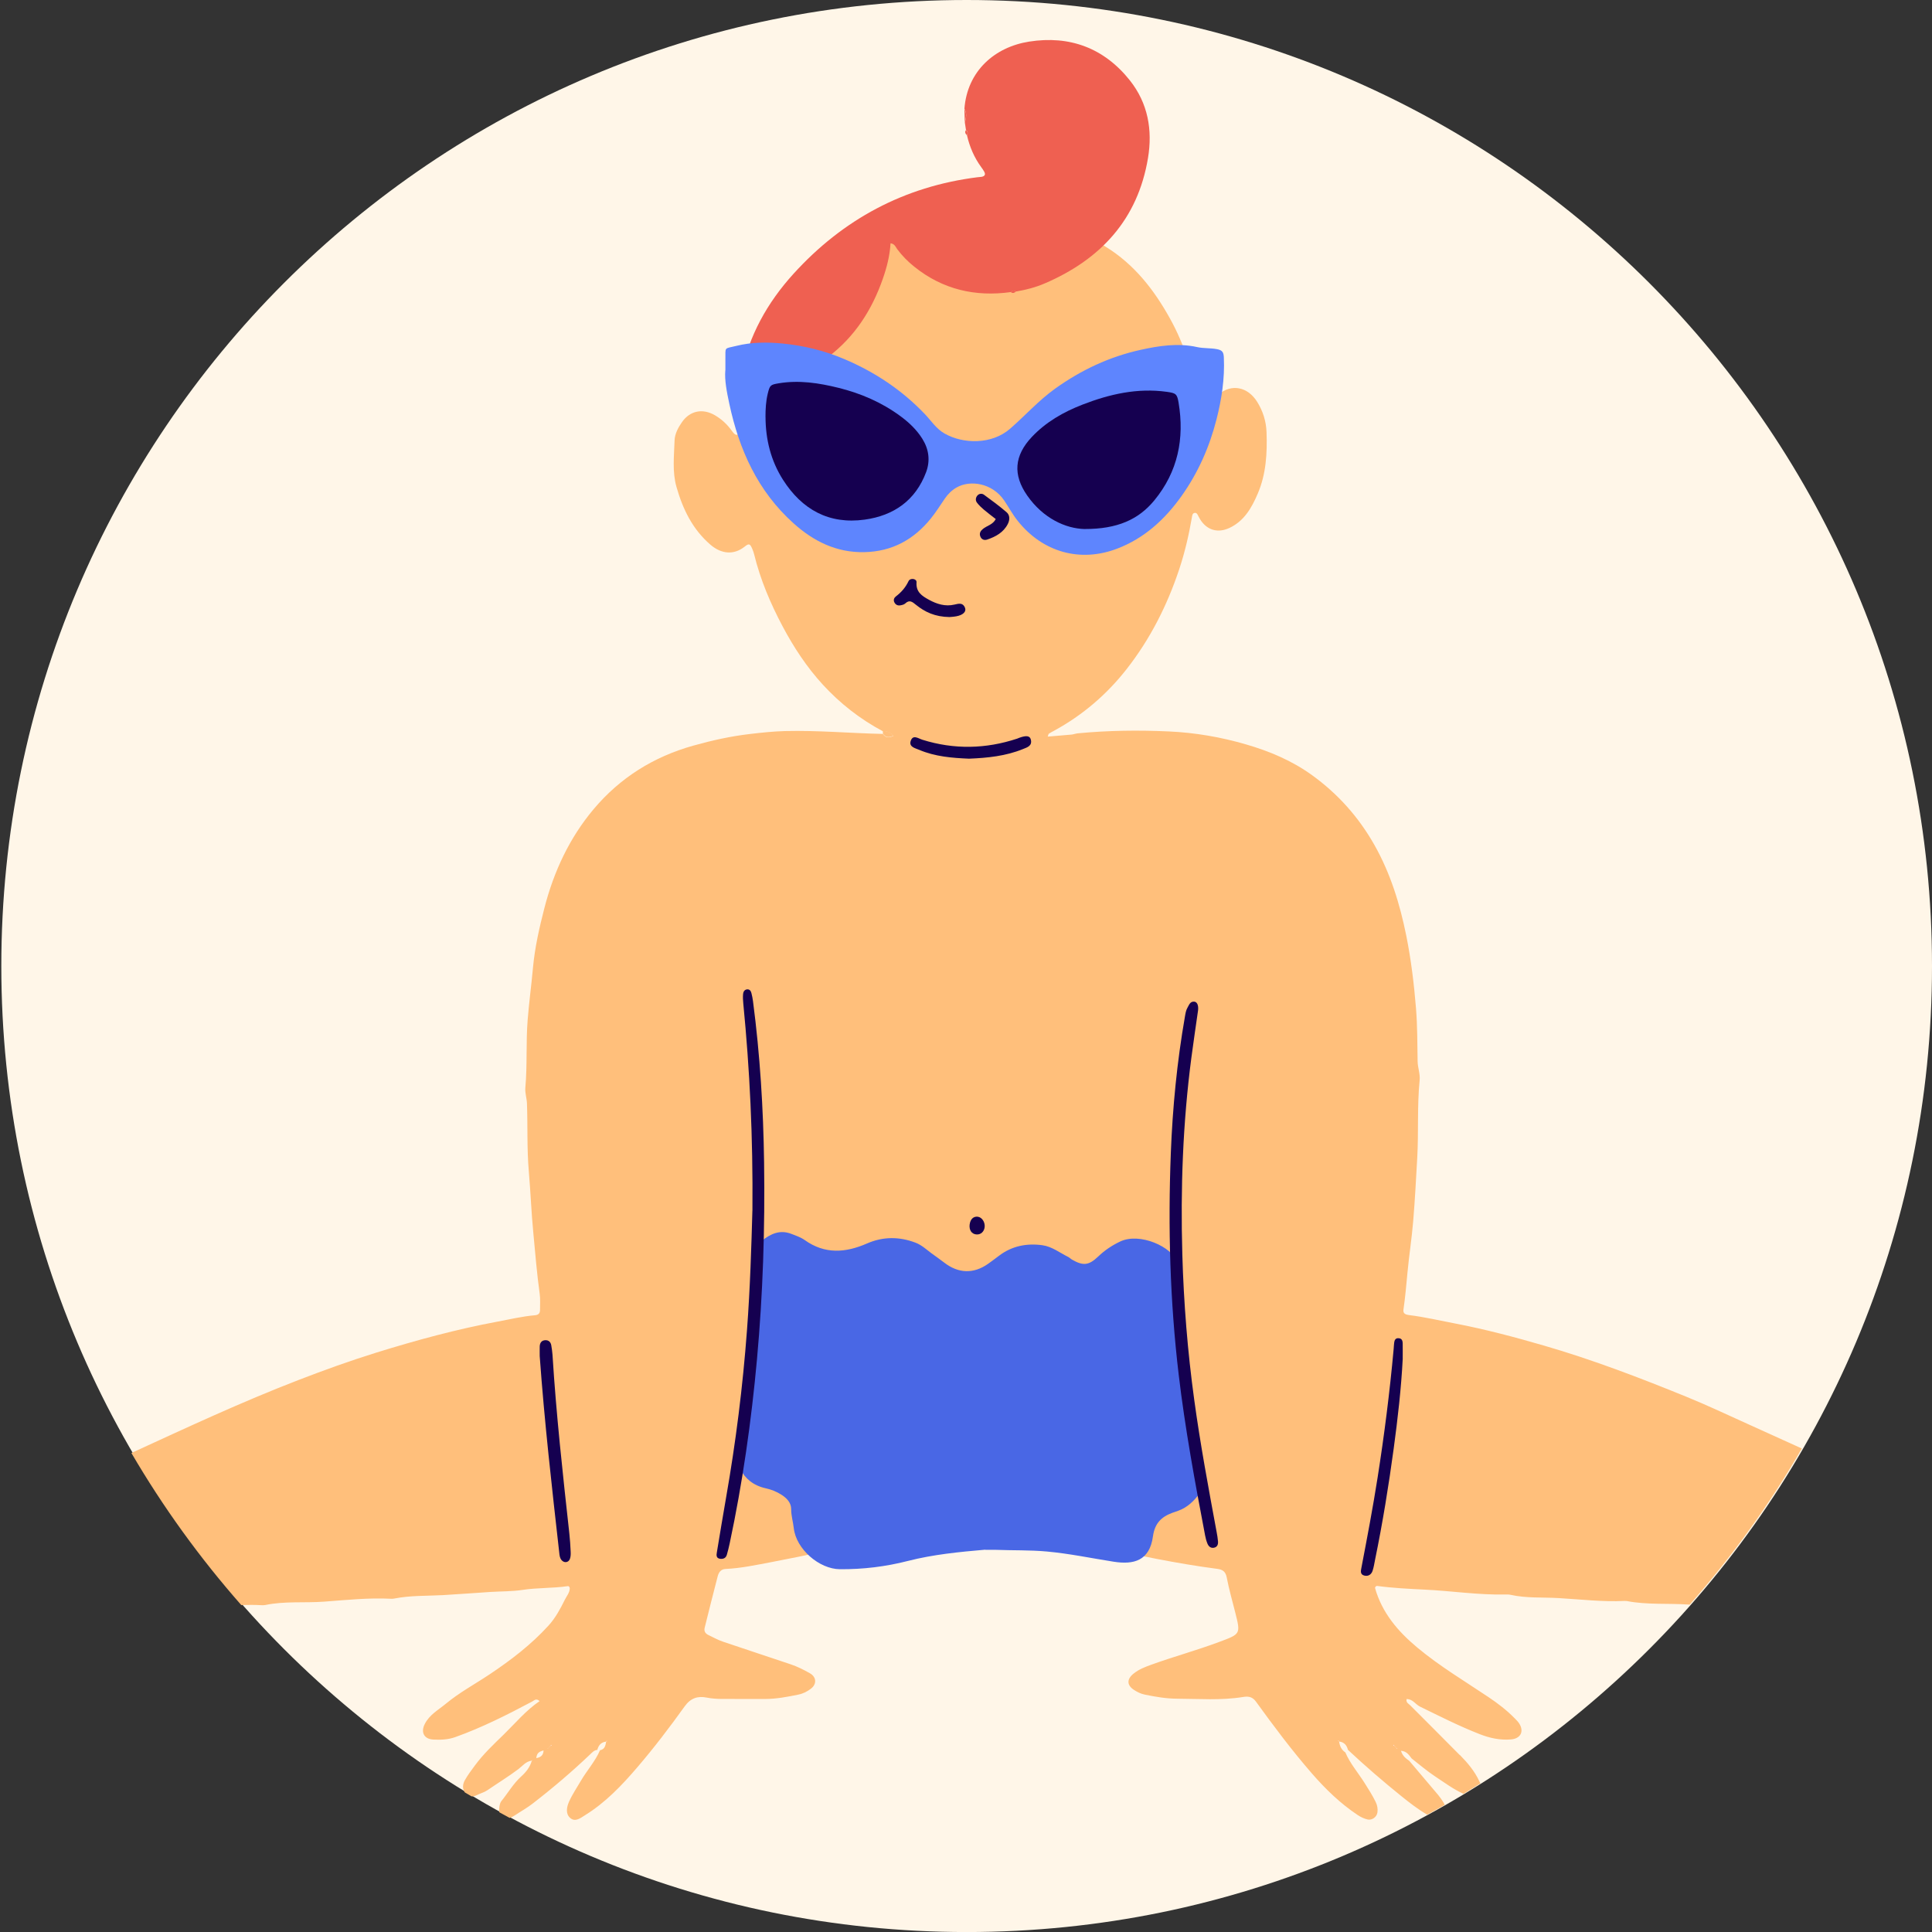 <svg width="550" height="550" viewBox="0 0 550 550" fill="none" xmlns="http://www.w3.org/2000/svg">
<rect x="0" y="0" width="550" height="550" fill="#333333" stroke="none"/>
<g clip-path="url(#clip0_7261_20405)">
<path d="M275.188 550.011C426.962 550.011 550 426.887 550 275.006C550 123.124 426.962 0 275.188 0C123.413 0 0.375 123.124 0.375 275.006C0.375 426.887 123.413 550.011 275.188 550.011Z" fill="#FFF6E8"/>
<path d="M415.544 499.61C410.868 494.853 406.126 490.174 401.428 485.439C400.987 484.998 400.204 484.7 400.424 483.696C402.156 483.641 402.961 485.219 404.262 485.848C409.875 488.585 415.434 491.41 421.256 493.683C424.102 494.798 427.013 495.427 430.101 495.184C432.891 494.964 433.972 492.911 432.439 490.571C432.108 490.075 431.667 489.644 431.248 489.214C428.987 486.896 426.429 484.932 423.76 483.144C416.922 478.553 409.82 474.326 403.479 469.029C397.987 464.449 393.443 459.163 391.447 452.078C391.524 451.758 391.712 451.559 392.043 451.482C396.531 452.089 401.064 452.309 405.552 452.53C413.195 452.894 420.782 454.075 428.458 453.921C428.965 453.921 429.484 453.888 429.969 453.998C434.523 455.024 439.199 454.671 443.798 454.947C450.018 455.311 456.26 456.062 462.524 455.753C462.723 455.753 462.932 455.753 463.131 455.786C468.898 456.9 474.776 456.382 480.599 456.779C480.732 456.779 480.864 456.801 480.996 456.812C493.05 443.128 503.77 428.251 512.945 412.359C507.806 410.02 502.656 407.691 497.506 405.362C491.727 402.747 485.97 400.032 480.103 397.637C466.77 392.208 453.327 387.054 439.486 383.048C431.193 380.642 422.844 378.424 414.342 376.79C409.908 375.94 405.519 374.914 401.031 374.362C400.159 374.252 399.376 373.932 399.531 372.872C400.027 369.385 400.347 365.887 400.667 362.388C401.119 357.488 401.891 352.621 402.299 347.71C402.806 341.696 403.115 335.659 403.457 329.634C403.876 322.284 403.402 314.9 404.141 307.551C404.328 305.696 403.6 303.975 403.567 302.143C403.479 297.11 403.512 292.078 403.104 287.024C402.542 280.093 401.703 273.207 400.347 266.419C398.538 257.414 395.847 248.652 391.282 240.573C386.804 232.638 380.904 226.017 373.515 220.675C367.803 216.548 361.461 213.877 354.745 211.924C347.566 209.827 340.232 208.569 332.81 208.227C324.153 207.829 315.463 207.929 306.805 208.767C306.21 208.823 305.625 209.065 305.03 209.121C302.824 209.33 300.608 209.496 298.27 209.695C298.446 209.209 298.457 208.955 298.589 208.867C299.097 208.536 299.637 208.26 300.166 207.973C308.228 203.559 315.077 197.698 320.734 190.47C327.45 181.895 332.292 172.305 335.721 161.986C337.31 157.207 338.434 152.318 339.295 147.363C339.394 146.767 339.427 146.061 340.177 146.006C340.739 145.962 340.96 146.547 341.18 146.999C341.313 147.275 341.467 147.54 341.622 147.794C343.54 150.939 346.672 151.833 349.959 150.31C354.216 148.323 356.311 144.571 358.043 140.554C360.447 134.959 360.767 129.044 360.557 123.051C360.447 119.928 359.542 117.081 357.943 114.476C355.241 110.084 350.599 109.168 346.882 112.302C344.787 114.068 343.044 116.165 342.294 118.913C342.217 119.354 342.261 119.972 341.577 119.84C341.18 119.762 341.18 119.277 341.214 118.89C341.147 117.478 341.191 116.043 340.982 114.653C339.703 106.232 337.243 98.187 333.086 90.705C328.531 82.483 322.896 75.254 314.768 70.244C312.242 68.688 309.937 66.823 306.585 68.456C305.35 69.052 303.585 68.467 302.085 68.655C295.689 69.449 289.271 69.913 282.819 69.802C280.459 69.758 278.231 69.295 276.125 68.235C273.07 66.69 269.938 65.3 266.971 63.6C263.597 61.658 260.046 60.996 256.219 61.25C253.506 61.437 251.168 62.276 249.216 64.296C246.635 66.977 245.069 70.145 244.066 73.676C242.963 77.561 241.783 81.445 238.486 84.182C236.71 85.661 234.957 87.162 233.159 88.608C230.159 91.025 227.336 93.673 224.998 96.686C218.988 104.444 214.301 112.997 210.904 122.234C210.198 124.155 209.514 124.309 208.356 122.676C207.044 120.822 205.434 119.332 203.504 118.206C200.03 116.187 196.435 116.915 194.174 120.127C193.06 121.705 192.101 123.504 192.035 125.402C191.902 129.816 191.34 134.286 192.586 138.645C194.384 144.946 197.152 150.685 202.247 155.066C205.39 157.77 208.941 158.035 211.974 155.629C213.187 154.658 213.485 154.724 214.124 156.17C214.367 156.722 214.565 157.296 214.709 157.881C216.473 165.065 219.341 171.808 222.803 178.33C225.98 184.312 229.685 189.94 234.251 194.917C239.18 200.281 244.871 204.739 251.333 208.172C252.469 208.105 253.418 208.447 254.322 209.485C252.944 210.191 252.05 209.97 251.322 208.933C242.048 208.734 232.795 207.885 223.498 208.116C220.168 208.205 216.848 208.558 213.573 208.944C208.103 209.573 202.71 210.765 197.372 212.266C186.046 215.433 176.529 221.404 169.019 230.321C162.115 238.52 157.649 248.122 154.98 258.496C153.535 264.124 152.245 269.763 151.715 275.612C151.274 280.501 150.602 285.412 150.216 290.301C149.697 296.724 150.138 303.213 149.554 309.658C149.422 311.126 149.962 312.649 150.017 314.15C150.249 320.595 149.984 327.051 150.546 333.518C151.043 339.323 151.263 345.161 151.826 350.977C152.377 356.782 152.84 362.587 153.645 368.37C153.855 369.86 153.712 371.394 153.734 372.917C153.734 373.91 153.248 374.351 152.256 374.429C148.65 374.738 145.132 375.587 141.58 376.249C129.902 378.424 118.465 381.547 107.139 385.056C99.64 387.385 92.251 390.056 84.928 392.881C68.783 399.105 53.123 406.422 37.408 413.639C46.44 429.09 56.928 443.58 68.684 456.922C70.537 456.867 72.4 456.856 74.264 456.956C74.672 456.978 75.08 457 75.477 456.922C81.046 455.753 86.726 456.371 92.339 455.951C98.648 455.477 105 454.815 111.363 455.135C111.661 455.146 111.97 455.135 112.267 455.068C116.833 454.164 121.487 454.351 126.097 454.097C130.618 453.843 135.14 453.479 139.662 453.192C142.661 453.005 145.716 453.071 148.694 452.618C152.984 451.967 157.329 452.166 161.608 451.548C161.928 451.625 162.126 451.813 162.203 452.144C162.181 453.424 161.299 454.384 160.792 455.422C159.501 458.026 158.123 460.609 156.127 462.794C151.208 468.19 145.484 472.572 139.441 476.611C135.272 479.403 130.817 481.787 126.946 484.998C124.807 486.775 122.248 488.143 120.914 490.803C119.734 493.154 120.704 495.074 123.362 495.217C125.479 495.328 127.564 495.25 129.626 494.511C137.246 491.785 144.437 488.143 151.561 484.358C152.134 484.049 152.631 483.376 153.612 484.27C149.708 486.94 146.742 490.516 143.444 493.739C140.555 496.553 137.61 499.312 135.206 502.578C134.192 503.958 133.144 505.326 132.317 506.816C131.71 507.909 131.6 509.189 132.317 510.248C132.956 510.635 133.607 511.01 134.247 511.385C134.743 511.407 135.261 511.275 135.802 511.01C136.794 510.513 137.908 510.226 138.801 509.608C141.702 507.611 144.712 505.779 147.536 503.66C148.705 502.788 149.664 501.453 151.285 501.243C151.396 501.166 151.506 501.088 151.616 501.011C151.528 501.111 151.451 501.221 151.363 501.32C150.855 503.119 149.719 504.51 148.374 505.724C146.113 507.765 144.624 510.414 142.727 512.742C142.22 513.36 142.022 514.795 142.121 515.899C143.113 516.451 144.095 516.991 145.098 517.521C145.584 517.367 146.069 517.124 146.565 516.793C148.23 515.678 149.984 514.718 151.583 513.482C157.307 509.067 162.799 504.388 168.037 499.4C168.622 498.848 169.151 498.219 170.044 498.164C170.375 496.84 171.125 495.968 172.548 495.802C172.636 495.725 172.713 495.637 172.801 495.559C172.79 495.615 172.79 495.681 172.757 495.714C172.702 495.758 172.625 495.78 172.559 495.813C172.371 496.906 172.184 497.998 170.816 498.252C169.449 501.42 167.111 503.98 165.39 506.915C164.221 508.913 162.909 510.844 161.972 512.952C161.343 514.387 160.957 516.285 162.258 517.477C163.736 518.834 165.214 517.576 166.57 516.737C172.382 513.14 177.014 508.273 181.425 503.119C186.212 497.535 190.656 491.697 194.935 485.737C196.622 483.387 198.663 482.769 201.166 483.265C202.578 483.541 203.956 483.641 205.357 483.652C209.503 483.663 213.639 483.663 217.786 483.663C221.017 483.663 224.182 483.056 227.325 482.405C228.637 482.14 229.817 481.533 230.854 480.738C232.574 479.414 232.442 477.394 230.534 476.324C228.781 475.342 226.994 474.426 225.053 473.785C218.646 471.689 212.282 469.481 205.886 467.374C204.43 466.899 203.129 466.149 201.762 465.508C200.824 465.067 200.339 464.427 200.615 463.345C201.839 458.479 203.03 453.601 204.309 448.745C204.596 447.663 205.18 446.703 206.57 446.648C210.981 446.449 215.315 445.5 219.627 444.695C230.071 442.719 240.449 440.424 250.771 437.885C258.766 435.921 266.608 433.394 274.614 431.44C275.948 431.12 276.257 430.039 276.081 428.869C275.971 428.196 275.518 427.578 275.221 426.938C272.629 421.431 269.034 416.553 265.758 411.465C260.729 403.652 254.333 397.13 247.209 391.28C239.037 384.582 229.983 379.373 220.09 375.62C218.072 374.859 217.83 374.517 218.127 372.508C218.635 369.032 219.219 365.556 219.307 362.035C219.318 361.55 219.341 360.678 219.826 360.799C221.623 361.274 222.351 360.049 223.267 358.989C223.454 358.769 223.829 358.791 224.094 359.011C225.935 360.512 227.215 359.552 228.384 358.051C227.656 357.963 226.994 358.206 226.321 358.426C225.605 358.647 225.174 358.206 224.91 357.61C224.535 356.727 225.527 354.332 226.542 353.615C227.49 352.942 228.031 353.824 228.637 354.233C234.879 358.448 241.629 361.572 248.819 363.735C255.954 365.876 263.2 367.421 270.589 368.513C280.062 369.915 289.568 370.61 299.13 370.82C302.185 370.886 305.129 370.058 308.162 370.191C310.897 370.312 313.566 369.672 316.246 369.275C321.727 368.469 327.108 367.266 332.391 365.545C334.233 364.938 334.938 365.556 335.082 367.586C335.181 369.087 335.203 370.577 335.567 372.078C336.118 374.34 335.744 374.793 333.527 375.665C326.844 378.302 320.337 381.337 314.437 385.442C306.309 391.104 298.6 397.317 292.535 405.241C287.131 412.293 282.146 419.632 278.187 427.622C277.525 428.946 277.283 430.26 277.889 431.981C278.926 431.562 279.919 431.584 281.032 431.926C291.289 435.082 301.677 437.698 312.143 440.115C323.557 442.741 335.016 445.114 346.628 446.637C348.051 446.825 348.9 447.409 349.22 449.043C349.86 452.387 350.797 455.675 351.635 458.986C353.223 465.266 353.19 465.144 346.948 467.473C340.629 469.835 334.122 471.6 327.781 473.896C325.973 474.547 324.175 475.242 322.686 476.456C320.723 478.045 320.778 479.767 322.84 481.091C323.756 481.687 324.748 482.184 325.873 482.416C328.928 483.045 332.016 483.574 335.115 483.585C341.357 483.607 347.621 484.115 353.852 483.1C355.197 482.879 356.455 482.912 357.535 484.402C362.597 491.399 367.77 498.307 373.449 504.841C377.386 509.365 381.588 513.438 386.573 516.749C387.444 517.322 388.348 517.731 389.297 517.962C390.598 518.271 391.954 517.256 392.131 515.932C392.263 514.917 392.098 513.956 391.635 512.996C390.708 511.087 389.561 509.31 388.436 507.522C386.617 504.642 384.345 502.038 382.988 498.87C381.886 498.142 381.389 497.06 381.224 495.791L380.981 495.537C380.981 495.537 381.103 495.537 381.136 495.582C381.18 495.637 381.202 495.714 381.235 495.78C382.647 495.946 383.397 496.818 383.727 498.142C388.646 502.744 393.741 507.136 398.968 511.352C401.306 513.239 403.699 515.082 406.302 516.605C407.967 515.689 409.633 514.762 411.276 513.824C411.188 513.592 411.077 513.372 410.945 513.151C410.482 512.378 409.952 511.628 409.379 510.944C406.666 507.71 403.931 504.499 401.196 501.276C400.237 500.603 399.299 499.93 398.825 498.418C400.512 498.528 401.13 499.665 401.869 500.603C404.085 502.313 406.214 504.179 408.552 505.713C411.199 507.445 413.724 509.365 416.647 510.668C418.246 509.697 419.834 508.714 421.422 507.71C421.334 507.522 421.245 507.324 421.157 507.136C419.834 504.256 417.827 501.872 415.632 499.643L415.544 499.61ZM152.675 500.504C152.796 499.124 153.447 498.616 154.748 498.318C154.638 499.709 154.009 500.239 152.675 500.504ZM155.95 497.678C155.95 497.678 156.061 497.634 156.116 497.612C156.038 497.678 155.972 497.756 155.895 497.822C155.917 497.767 155.917 497.7 155.95 497.678ZM156.766 496.983C156.568 497.182 156.358 497.391 156.16 497.59H156.149C156.347 497.369 156.557 497.171 156.755 496.972C156.766 496.972 156.766 496.972 156.777 496.961C156.799 496.928 156.81 496.884 156.833 496.84C156.855 496.796 156.877 496.751 156.888 496.751C157.064 496.784 157.02 496.862 156.777 496.961V496.983H156.766ZM397.59 497.778C397.59 497.778 397.535 497.678 397.513 497.623L397.48 497.59C397.281 497.391 397.072 497.182 396.873 496.983V496.961C396.873 496.961 396.796 496.917 396.752 496.906C396.708 496.884 396.663 496.862 396.663 496.851C396.697 496.707 396.752 496.707 396.818 496.829C396.84 496.862 396.851 496.917 396.873 496.972H396.895C397.094 497.182 397.303 497.391 397.502 497.59C397.502 497.59 397.513 497.623 397.524 497.634L397.755 497.833C397.755 497.833 397.634 497.833 397.601 497.789L397.59 497.778Z" fill="#FFBF7B"/>
<path d="M254.333 209.419C253.429 208.381 252.48 208.039 251.344 208.105C251.344 208.359 251.344 208.613 251.333 208.867C252.072 209.893 252.966 210.125 254.333 209.419Z" fill="#FFBF7B"/>
<path d="M341.566 119.807C342.239 119.939 342.206 119.321 342.283 118.879C341.919 118.879 341.566 118.868 341.202 118.857C341.169 119.244 341.169 119.729 341.566 119.807Z" fill="#FFEAFF"/>
<path d="M228.56 357.731C228.472 357.819 228.384 357.908 228.295 357.996C228.373 357.974 228.45 357.952 228.516 357.897C228.549 357.864 228.549 357.786 228.56 357.731Z" fill="#FFBF7B"/>
<path d="M161.597 451.482C161.795 451.68 161.994 451.879 162.192 452.078C162.115 451.758 161.916 451.559 161.597 451.482Z" fill="#FFEAFF"/>
<path d="M391.447 452.067C391.646 451.868 391.844 451.669 392.043 451.471C391.723 451.548 391.524 451.747 391.447 452.067Z" fill="#FFEAFF"/>
<path d="M172.724 495.67C172.724 495.67 172.757 495.571 172.768 495.515C172.68 495.593 172.603 495.681 172.515 495.758C172.581 495.736 172.658 495.714 172.713 495.67H172.724Z" fill="#FFEAFF"/>
<path d="M381.025 495.56C381.025 495.56 380.926 495.526 380.871 495.515L381.114 495.769C381.081 495.692 381.058 495.615 381.014 495.56H381.025Z" fill="#FFEAFF"/>
<path d="M156.888 496.751C156.888 496.751 156.855 496.785 156.832 496.84C156.81 496.884 156.799 496.928 156.777 496.961C157.031 496.873 157.064 496.785 156.888 496.751Z" fill="#FFEAFF"/>
<path d="M396.663 496.84C396.663 496.84 396.697 496.873 396.752 496.895C396.796 496.917 396.84 496.939 396.873 496.95C396.873 496.95 396.84 496.851 396.818 496.807C396.752 496.685 396.697 496.685 396.663 496.829V496.84Z" fill="#FFEAFF"/>
<path d="M156.744 496.961C156.546 497.16 156.336 497.369 156.138 497.568H156.149C156.347 497.38 156.557 497.182 156.755 496.972H156.744V496.961Z" fill="#FFEAFF"/>
<path d="M397.502 497.568C397.303 497.369 397.094 497.16 396.895 496.961H396.884C397.083 497.182 397.292 497.38 397.491 497.579H397.502V497.568Z" fill="#FFEAFF"/>
<path d="M397.601 497.778C397.601 497.778 397.7 497.811 397.755 497.822L397.524 497.623C397.546 497.678 397.568 497.734 397.601 497.778Z" fill="#FFEAFF"/>
<path d="M397.502 497.568H397.491L397.524 497.612C397.524 497.612 397.513 497.579 397.502 497.568Z" fill="#FFEAFF"/>
<path d="M151.263 501.188L151.34 501.265L151.263 501.188Z" fill="#FFF6E8"/>
<path d="M280.481 441.163C273.092 441.803 265.692 442.521 258.48 444.364C252.105 445.997 245.709 446.77 239.103 446.725C233.214 446.681 226.63 440.998 225.968 435.005C225.77 433.206 225.219 431.485 225.23 429.631C225.241 427.788 223.972 426.485 222.473 425.525C221.105 424.642 219.583 424.035 218.017 423.693C210.761 422.104 208.853 415.527 209.68 410.031C210.694 403.299 211.885 396.589 212.679 389.813C213.253 384.935 213.661 380.035 214.234 375.157C214.576 372.288 214.841 369.363 215.017 366.461C215.271 362.455 216.164 358.515 216.22 354.487C216.22 353.957 216.451 353.538 216.881 353.207C219.374 351.275 221.965 349.984 225.263 351.253C226.586 351.761 227.965 352.224 229.101 353.03C234.835 357.113 240.713 356.661 246.823 353.99C251.344 352.015 255.987 351.993 260.641 353.769C262.384 354.432 263.696 355.69 265.141 356.76C266.354 357.654 267.6 358.504 268.791 359.431C272.827 362.554 277.151 362.698 281.286 359.784C282.356 359.034 283.393 358.239 284.44 357.455C288.113 354.674 292.314 353.88 296.737 354.487C299.472 354.862 301.699 356.639 304.126 357.842C304.478 358.018 304.765 358.349 305.107 358.548C308.327 360.402 309.926 360.292 312.65 357.687C314.503 355.91 316.565 354.542 318.859 353.449C324.484 350.746 333.758 355.005 335.049 359.265C335.225 359.839 335.644 360.424 335.6 360.976C335.369 363.922 336.141 366.781 336.295 369.694C336.482 373.093 336.791 376.492 337.343 379.858C337.684 381.933 337.784 384.052 337.993 386.149C338.865 394.934 340.21 403.652 341.622 412.359C342.052 415.03 342.327 417.723 342.901 420.372C343.287 422.203 342.504 423.815 341.478 425.183C339.901 427.291 338.026 429.145 335.446 430.072C334.872 430.271 334.299 430.458 333.736 430.668C330.593 431.827 328.73 433.67 328.222 437.367C327.263 444.364 322.719 445.478 317.018 444.584C310.687 443.591 304.423 442.267 298.005 441.682C293.164 441.241 288.344 441.395 283.525 441.207C282.51 441.207 281.507 441.207 280.492 441.207L280.481 441.163Z" fill="#4967E5"/>
<path d="M274.548 30.989C275.342 20.24 283.161 13.376 292.998 11.842C304.489 10.043 314.305 13.64 321.66 22.9C326.811 29.4 328.134 37.004 326.811 44.983C323.899 62.497 313.323 73.853 297.387 80.695C294.785 81.81 292.05 82.527 289.248 82.98C288.708 82.637 288.212 82.637 287.782 83.145C277.603 84.558 268.35 82.417 260.255 75.905C258.436 74.449 256.814 72.804 255.414 70.928C254.962 70.321 254.73 69.416 253.517 69.262C253.318 72.771 252.458 76.126 251.311 79.393C248.212 88.266 243.316 95.892 235.751 101.619C232.585 104.014 229.123 105.857 225.263 106.883C224.005 107.214 223.509 107.833 223.366 109.157C222.803 114.046 221.293 118.604 218.172 122.521C217.355 123.559 216.484 124.53 215.359 125.247C213.297 126.55 212.216 126.252 211.488 123.945C210.783 121.738 210.319 119.464 210.253 117.125C210.981 115.315 210.959 113.505 210.264 111.684C210.441 110.47 210.606 109.245 210.783 108.031C211.29 107.601 211.323 107.104 211.003 106.563C213.154 95.561 218.458 86.136 225.891 77.947C239.974 62.441 257.388 53.083 278.264 50.456C278.661 50.401 279.069 50.401 279.466 50.335C280.393 50.158 280.624 49.629 280.161 48.823C279.908 48.382 279.621 47.973 279.323 47.565C277.327 44.839 276.037 41.793 275.276 38.516C275.607 37.942 275.529 37.445 275 37.037C274.89 36.319 274.779 35.591 274.669 34.874C275.055 33.571 275.309 32.269 274.57 30.989H274.548Z" fill="#EF6051"/>
<path d="M210.242 111.684C210.937 113.494 210.948 115.315 210.231 117.125C209.592 115.315 209.581 113.494 210.242 111.684Z" fill="#EF6051"/>
<path d="M274.548 30.989C275.298 32.269 275.033 33.571 274.647 34.874L274.548 30.989Z" fill="#EF6051"/>
<path d="M274.978 37.037C275.496 37.445 275.584 37.942 275.254 38.515C274.846 38.085 274.559 37.621 274.978 37.037Z" fill="#EF6051"/>
<path d="M287.76 83.145C288.201 82.637 288.697 82.626 289.226 82.98C288.774 83.377 288.3 83.609 287.76 83.145Z" fill="#EF6051"/>
<path d="M210.981 106.563C211.301 107.115 211.268 107.612 210.761 108.031C210.308 107.468 210.551 106.994 210.981 106.563Z" fill="#EF6051"/>
<path d="M206.504 105.427C206.504 103.981 206.493 103.164 206.504 102.359C206.559 98.618 206.029 99.357 209.625 98.463C213.948 97.381 218.458 97.37 222.859 97.801C228.858 98.397 234.725 99.831 240.316 102.204C249.051 105.901 256.803 111.055 263.332 117.93C265.13 119.818 266.519 122.058 268.879 123.404C274.228 126.461 282.345 126.572 287.528 122.069C291.851 118.317 295.656 114.013 300.376 110.636C307.798 105.327 315.838 101.553 324.671 99.6C329.932 98.441 335.324 97.591 340.794 98.805C342.636 99.213 344.577 99.037 346.474 99.401C348.095 99.71 348.338 100.405 348.404 101.796C348.68 107.788 347.786 113.626 346.309 119.409C344.29 127.3 341.059 134.617 336.317 141.272C331.586 147.904 325.741 153.235 318.087 156.17C307.544 160.22 296.825 157.241 289.679 148.224C288.245 146.425 287.142 144.362 285.852 142.452C282.477 137.486 276.136 136.548 272.265 138.811C270.92 139.594 269.872 140.642 269.001 141.901C267.688 143.799 266.475 145.774 265.008 147.584C260.112 153.643 253.936 157.02 246.051 157.185C238.111 157.351 231.615 154.106 225.88 148.953C215.712 139.815 210.419 128.05 207.617 114.929C206.901 111.574 206.239 108.23 206.482 105.416L206.504 105.427Z" fill="#5E85FE"/>
<path d="M217.918 118.714C217.918 116.485 218.028 114.278 218.557 112.092C219.142 109.676 219.296 109.521 221.656 109.124C227.457 108.153 233.126 109.024 238.728 110.415C245.047 111.982 250.947 114.52 256.23 118.394C258.689 120.193 260.895 122.257 262.538 124.861C264.435 127.874 264.876 131.118 263.641 134.429C260.608 142.497 254.421 146.778 246.161 147.926C235.982 149.339 228.295 145.057 222.881 136.548C219.44 131.129 217.951 125.104 217.929 118.703L217.918 118.714Z" fill="#150050"/>
<path d="M308.824 150.608C303.32 150.487 296.957 147.529 292.458 141.117C288.278 135.158 288.741 129.695 293.737 124.398C297.762 120.127 302.747 117.29 308.173 115.183C315.882 112.192 323.789 110.393 332.126 111.541C334.729 111.905 335.093 112.115 335.512 114.587C337.232 124.861 335.324 134.297 328.608 142.452C324.109 147.915 318.065 150.608 308.846 150.597L308.824 150.608Z" fill="#150050"/>
<path d="M214.201 344.642C214.378 323.354 213.429 304.494 211.599 285.666C211.51 284.761 211.455 283.845 211.544 282.951C211.599 282.366 211.918 281.748 212.624 281.66C213.341 281.561 213.749 282.046 213.904 282.675C214.102 283.459 214.268 284.254 214.367 285.048C216.363 300.289 217.311 315.607 217.521 330.98C217.786 349.686 217.19 368.37 215.492 386.999C213.893 404.612 211.4 422.104 207.717 439.408C207.485 440.49 207.22 441.571 206.912 442.631C206.636 443.547 205.919 443.867 205.015 443.757C203.846 443.602 203.934 442.719 204.077 441.914C204.938 436.738 205.787 431.551 206.691 426.386C209.47 410.56 211.466 394.635 212.657 378.611C213.562 366.516 213.915 354.398 214.19 344.653L214.201 344.642Z" fill="#150050"/>
<path d="M341.07 287.575C340.43 292.078 339.758 296.57 339.162 301.083C336.725 319.668 336.052 338.341 336.582 357.069C336.979 370.919 338.081 384.725 339.967 398.454C341.688 411.068 344.026 423.583 346.342 436.098C346.507 436.991 346.672 437.885 346.739 438.79C346.816 439.662 346.54 440.446 345.548 440.611C344.588 440.777 344.015 440.148 343.706 439.364C343.408 438.614 343.199 437.819 343.055 437.036C340.166 421.85 337.365 406.654 335.545 391.292C333.064 370.356 332.49 349.355 333.306 328.309C333.814 315.276 335.071 302.297 337.32 289.429C337.475 288.524 337.607 287.62 338.07 286.825C338.512 286.074 338.798 285.059 339.967 285.147C340.794 285.214 341.213 286.163 341.07 287.575Z" fill="#150050"/>
<path d="M399.332 386.734C398.891 395.309 397.91 403.828 396.763 412.326C395.329 422.921 393.62 433.471 391.469 443.944C391.249 445.026 391.094 446.14 390.741 447.189C390.377 448.259 389.484 448.833 388.359 448.524C387.19 448.204 387.378 447.266 387.565 446.306C389.197 437.786 390.818 429.277 392.164 420.702C394.072 408.541 395.627 396.335 396.741 384.074C396.774 383.677 396.796 383.268 396.829 382.871C396.917 381.955 396.95 380.84 398.207 380.962C399.431 381.072 399.31 382.209 399.321 383.103C399.343 384.317 399.321 385.531 399.321 386.734H399.332Z" fill="#150050"/>
<path d="M153.645 386.061C153.645 385.156 153.623 384.24 153.645 383.335C153.678 382.286 154.175 381.558 155.266 381.525C156.182 381.503 156.777 382.044 156.932 382.971C157.075 383.864 157.229 384.769 157.285 385.674C158.343 402.703 160.218 419.643 162.082 436.594C162.269 438.294 162.38 440.016 162.457 441.726C162.49 442.421 162.479 443.172 162.236 443.801C161.817 444.904 160.549 445.004 159.821 444.077C159.358 443.492 159.292 442.797 159.215 442.079C157.119 423.428 154.991 404.789 153.645 386.05V386.061Z" fill="#150050"/>
<path d="M275.959 215.985C271.008 215.775 266.188 215.389 261.656 213.458C260.542 212.983 258.689 212.641 259.263 210.92C259.902 209.01 261.435 210.235 262.571 210.588C271.614 213.414 280.613 213.237 289.59 210.268C289.778 210.202 289.954 210.103 290.153 210.037C292.193 209.308 293.208 209.43 293.472 210.6C293.869 212.343 292.436 212.752 291.234 213.237C286.304 215.246 281.11 215.764 275.959 215.974V215.985Z" fill="#150050"/>
<path d="M270.269 175.66C266.199 175.594 263.31 174.247 260.752 172.172C259.737 171.345 258.921 170.638 257.697 171.797C257.366 172.117 256.803 172.239 256.318 172.327C255.546 172.47 254.929 172.15 254.587 171.433C254.278 170.793 254.543 170.164 255.028 169.8C256.572 168.619 257.785 167.25 258.634 165.451C259.119 164.414 260.994 164.723 260.917 165.749C260.707 168.542 262.472 169.656 264.446 170.738C266.707 171.974 269.1 172.724 271.692 172.117C272.949 171.819 274.129 171.499 274.724 173.033C275.143 174.126 274.162 175.086 272.287 175.439C271.405 175.605 270.489 175.638 270.28 175.66H270.269Z" fill="#150050"/>
<path d="M283.481 147.772C282.323 146.867 281.132 145.984 280.007 145.024C279.323 144.439 278.661 143.81 278.121 143.092C277.669 142.497 277.713 141.724 278.198 141.117C278.716 140.477 279.555 140.422 280.117 140.841C282.312 142.43 284.484 144.053 286.536 145.807C287.561 146.679 287.484 148.026 286.899 149.173C285.675 151.568 283.47 152.782 281.043 153.599C280.238 153.875 279.422 153.632 279.069 152.694C278.728 151.789 279.147 151.127 279.808 150.586C280.944 149.637 282.609 149.405 283.47 147.772H283.481Z" fill="#150050"/>
<path d="M276.048 348.571C276.235 347.07 277.106 346.243 278.33 346.375C279.511 346.508 280.437 347.865 280.316 349.278C280.194 350.624 279.18 351.54 277.933 351.419C276.588 351.286 275.849 350.16 276.037 348.571H276.048Z" fill="#150050"/>
</g>
<defs>
<clipPath id="clip0_7261_20405">
<rect width="550" height="550" fill="white"/>
</clipPath>
</defs>
</svg>
